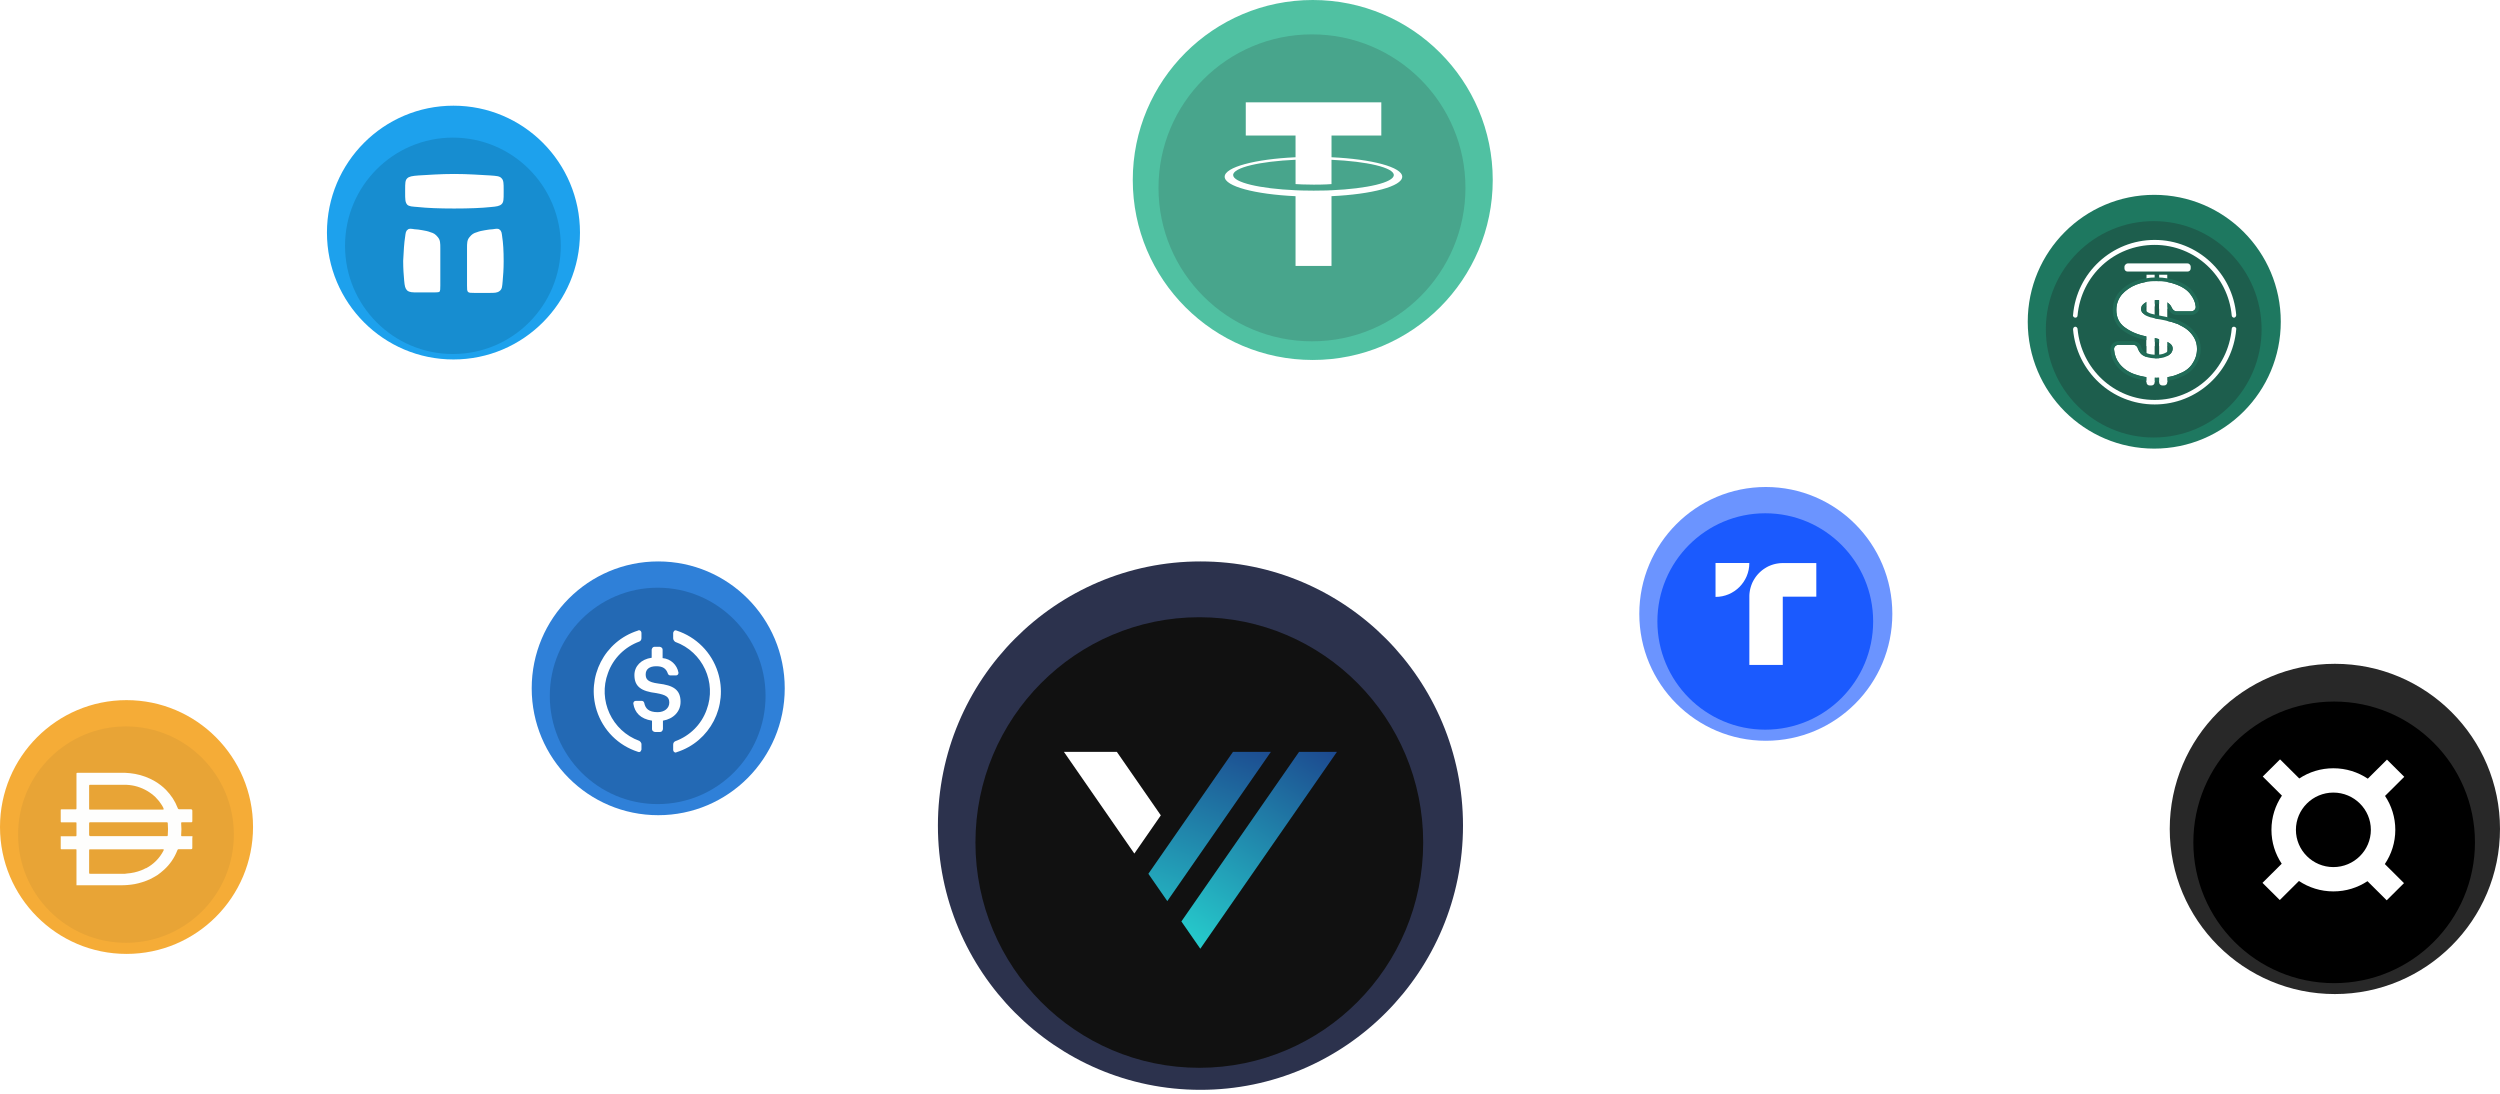 <svg width="457" height="200" viewBox="0 0 457 200" fill="none" xmlns="http://www.w3.org/2000/svg">
<path d="M219.443 102.629C245.954 102.629 267.437 124.255 267.437 150.925C267.437 177.595 245.954 199.221 219.443 199.221C192.932 199.221 171.449 177.602 171.449 150.925C171.449 124.247 192.94 102.629 219.443 102.629Z" fill="#2C324D"/>
<g filter="url(#filter0_i_8_51221)">
<path d="M219.235 109.984C241.841 109.984 260.16 128.425 260.16 151.166C260.16 173.908 241.841 192.348 219.235 192.348C196.629 192.348 178.311 173.914 178.311 151.166C178.311 128.418 196.636 109.984 219.235 109.984Z" fill="#111111"/>
</g>
<path d="M212.198 149.046L207.358 156.029L194.485 137.441H204.159L212.198 149.046Z" fill="white"/>
<path d="M232.317 137.441L213.383 164.723L209.921 159.728L225.389 137.441H232.317Z" fill="url(#paint0_linear_8_51221)"/>
<path d="M244.393 137.441L219.416 173.431L215.956 168.439L237.468 137.441H244.393Z" fill="url(#paint1_linear_8_51221)"/>
<path d="M23.127 127.984C35.902 127.984 46.255 138.371 46.255 151.179C46.255 163.988 35.902 174.374 23.127 174.374C10.352 174.374 0 163.991 0 151.179C0 138.367 10.356 127.984 23.127 127.984Z" fill="#F5AC37"/>
<g filter="url(#filter1_i_8_51221)">
<path d="M23.027 131.517C33.921 131.517 42.748 140.373 42.748 151.295C42.748 162.217 33.921 171.073 23.027 171.073C12.134 171.073 3.307 162.22 3.307 151.295C3.307 140.37 12.137 131.517 23.027 131.517Z" fill="#E8A436"/>
</g>
<g filter="url(#filter2_d_8_51221)">
<path d="M23.436 152.517H30.44C30.588 152.517 30.659 152.517 30.671 152.321C30.727 151.605 30.727 150.886 30.671 150.173C30.671 150.034 30.603 149.977 30.452 149.977H16.512C16.34 149.977 16.292 150.034 16.292 150.197V152.252C16.292 152.429 16.384 152.517 16.568 152.517H23.433H23.436ZM29.889 147.571C29.91 147.518 29.91 147.461 29.889 147.411C29.774 147.155 29.635 146.912 29.472 146.683C29.229 146.291 28.945 145.932 28.619 145.608C28.465 145.412 28.287 145.237 28.089 145.088C27.09 144.236 25.906 143.636 24.632 143.333C23.99 143.187 23.332 143.119 22.675 143.125H16.488C16.316 143.125 16.292 143.193 16.292 143.344V147.446C16.292 147.619 16.292 147.666 16.512 147.666H29.806C29.806 147.666 29.922 147.642 29.946 147.574H29.889V147.571ZM29.889 154.92C29.694 154.899 29.495 154.899 29.3 154.92H16.523C16.352 154.92 16.292 154.92 16.292 155.151V159.161C16.292 159.345 16.292 159.393 16.523 159.393H22.423C22.704 159.414 22.986 159.393 23.264 159.337C24.12 159.274 24.961 159.09 25.764 158.781C26.057 158.68 26.338 158.546 26.605 158.389H26.685C28.068 157.667 29.19 156.536 29.898 155.142C29.898 155.142 29.978 154.967 29.889 154.923V154.92ZM13.979 161.472V155.083C13.979 154.932 13.979 154.911 13.796 154.911H11.296C11.157 154.911 11.101 154.911 11.101 154.727V152.532H13.772C13.92 152.532 13.979 152.532 13.979 152.336V150.164C13.979 150.025 13.979 149.992 13.796 149.992H11.296C11.157 149.992 11.101 149.992 11.101 149.808V147.776C11.101 147.648 11.101 147.616 11.284 147.616H13.76C13.932 147.616 13.979 147.616 13.979 147.396V141.167C13.979 140.983 13.979 140.936 14.21 140.936H22.849C23.477 140.959 24.099 141.031 24.715 141.143C25.986 141.378 27.206 141.833 28.32 142.483C29.06 142.92 29.741 143.448 30.345 144.054C30.802 144.53 31.213 145.043 31.577 145.59C31.939 146.145 32.241 146.737 32.478 147.357C32.507 147.518 32.661 147.628 32.821 147.601H34.883C35.058 147.601 35.15 147.686 35.158 147.856V149.751C35.158 149.936 35.09 149.983 34.903 149.983H33.313C33.153 149.983 33.106 149.983 33.117 150.191C33.18 150.895 33.18 151.602 33.117 152.306C33.117 152.502 33.117 152.526 33.337 152.526H35.155C35.235 152.63 35.155 152.734 35.155 152.838C35.167 152.971 35.167 153.108 35.155 153.241V154.64C35.155 154.837 35.099 154.896 34.924 154.896H32.747C32.596 154.866 32.448 154.964 32.413 155.116C31.894 156.467 31.065 157.679 29.993 158.65C29.602 159.004 29.19 159.337 28.761 159.642C28.299 159.91 27.852 160.186 27.378 160.406C26.507 160.798 25.595 161.089 24.659 161.273C23.77 161.434 22.867 161.505 21.964 161.493H13.967V161.481H13.97L13.979 161.472Z" fill="#FEFEFD"/>
</g>
<path d="M239.972 0C258.146 0 272.873 14.733 272.873 32.902C272.873 51.07 258.146 65.803 239.972 65.803C221.798 65.803 207.07 51.076 207.07 32.902C207.07 14.727 221.803 0 239.972 0Z" fill="#50C1A2"/>
<g filter="url(#filter3_i_8_51221)">
<path d="M239.83 5.011C255.327 5.011 267.885 17.573 267.885 33.066C267.885 48.559 255.327 61.122 239.83 61.122C224.333 61.122 211.774 48.563 211.774 33.066C211.774 17.569 224.337 5.011 239.83 5.011Z" fill="#48A58C"/>
</g>
<g filter="url(#filter4_d_8_51221)">
<path fill-rule="evenodd" clip-rule="evenodd" d="M243.402 34.445C243.22 34.459 242.266 34.517 240.14 34.517C238.449 34.517 237.248 34.466 236.828 34.445C230.294 34.158 225.419 33.018 225.419 31.66C225.419 30.301 230.297 29.161 236.828 28.871V33.316C237.255 33.348 238.481 33.42 240.169 33.42C242.198 33.42 243.212 33.334 243.399 33.319V28.878C249.919 29.168 254.787 30.305 254.787 31.663C254.787 33.022 249.923 34.158 243.399 34.448H243.406L243.402 34.445ZM243.402 28.412V24.437H252.504V18.372H227.727V24.437H236.825V28.412C229.43 28.753 223.87 30.215 223.87 31.971C223.87 33.728 229.43 35.19 236.825 35.531V48.274H243.399V35.527C250.776 35.187 256.328 33.724 256.328 31.971C256.328 30.219 250.779 28.753 243.399 28.412H243.402Z" fill="white"/>
</g>
<path d="M120.323 102.629C133.098 102.629 143.45 113.015 143.45 125.824C143.45 138.632 133.098 149.018 120.323 149.018C107.548 149.018 97.195 138.636 97.195 125.824C97.195 113.011 107.551 102.629 120.323 102.629Z" fill="#2F80D8"/>
<g filter="url(#filter5_i_8_51221)">
<path d="M120.223 106.161C131.116 106.161 139.944 115.018 139.944 125.939C139.944 136.861 131.116 145.718 120.223 145.718C109.329 145.718 100.502 136.865 100.502 125.939C100.502 115.014 109.333 106.161 120.223 106.161Z" fill="#2369B4"/>
</g>
<path d="M124.408 128.313C124.408 126.051 123.055 125.275 120.349 124.954C118.417 124.697 118.031 124.179 118.031 123.274C118.031 122.369 118.676 121.788 119.964 121.788C121.123 121.788 121.768 122.175 122.09 123.145C122.156 123.34 122.347 123.468 122.541 123.468H123.572C123.829 123.468 124.023 123.274 124.023 123.016V122.95C123.766 121.53 122.607 120.431 121.125 120.302V118.75C121.125 118.493 120.931 118.298 120.609 118.232H119.644C119.387 118.232 119.193 118.427 119.127 118.75V120.236C117.195 120.494 115.97 121.788 115.97 123.403C115.97 125.536 117.258 126.375 119.964 126.698C121.768 127.021 122.347 127.408 122.347 128.442C122.347 129.475 121.445 130.185 120.221 130.185C118.545 130.185 117.966 129.475 117.772 128.505C117.706 128.247 117.515 128.118 117.321 128.118H116.224C115.967 128.118 115.773 128.313 115.773 128.57V128.636C116.03 130.251 117.061 131.413 119.188 131.737V133.288C119.188 133.546 119.382 133.741 119.704 133.806H120.669C120.926 133.806 121.12 133.612 121.186 133.288V131.737C123.118 131.413 124.406 130.056 124.406 128.313H124.408Z" fill="white"/>
<g filter="url(#filter6_d_8_51221)">
<path d="M116.872 135.098C111.848 133.288 109.271 127.668 111.14 122.693C112.105 119.979 114.232 117.912 116.872 116.944C117.129 116.815 117.258 116.62 117.258 116.297V115.392C117.258 115.134 117.129 114.94 116.872 114.874C116.807 114.874 116.678 114.874 116.615 114.94C110.495 116.878 107.147 123.403 109.079 129.541C110.238 133.16 113.01 135.937 116.615 137.099C116.872 137.228 117.132 137.099 117.195 136.841C117.26 136.776 117.26 136.713 117.26 136.584V135.679C117.26 135.484 117.066 135.227 116.875 135.098H116.872ZM123.701 114.94C123.444 114.811 123.184 114.94 123.121 115.197C123.056 115.263 123.056 115.326 123.056 115.455V116.36C123.056 116.618 123.25 116.878 123.441 117.007C128.465 118.816 131.043 124.436 129.173 129.412C128.208 132.126 126.082 134.193 123.441 135.161C123.184 135.29 123.056 135.484 123.056 135.808V136.713C123.056 136.97 123.184 137.165 123.441 137.231C123.507 137.231 123.635 137.231 123.698 137.165C129.819 135.227 133.167 128.702 131.235 122.564C130.076 118.882 127.241 116.102 123.698 114.94H123.701Z" fill="white"/>
</g>
<path d="M322.791 89.023C335.566 89.023 345.919 99.41 345.919 112.218C345.919 125.027 335.566 135.413 322.791 135.413C310.016 135.413 299.664 125.03 299.664 112.218C299.664 99.406 310.02 89.023 322.791 89.023Z" fill="#6B94FF"/>
<g filter="url(#filter7_i_8_51221)">
<path d="M322.691 92.556C333.585 92.556 342.412 101.412 342.412 112.334C342.412 123.256 333.585 132.112 322.691 132.112C311.798 132.112 302.971 123.259 302.971 112.334C302.971 101.409 311.801 92.556 322.691 92.556Z" fill="#1B5AFE"/>
</g>
<path fill-rule="evenodd" clip-rule="evenodd" d="M313.599 102.917V109.116C317.012 109.116 319.779 106.34 319.779 102.917H313.599Z" fill="white"/>
<path fill-rule="evenodd" clip-rule="evenodd" d="M319.783 121.541V109.06C319.783 109.008 319.783 108.955 319.783 108.903C319.783 108.85 319.783 108.798 319.789 108.745C319.789 108.693 319.795 108.64 319.798 108.591C319.801 108.538 319.807 108.489 319.813 108.437C319.82 108.384 319.826 108.335 319.832 108.282C319.838 108.23 319.844 108.18 319.853 108.128C319.86 108.075 319.869 108.026 319.878 107.977C319.887 107.924 319.897 107.875 319.906 107.825C319.915 107.776 319.927 107.727 319.937 107.677C319.949 107.628 319.961 107.578 319.974 107.529C319.986 107.48 319.998 107.43 320.014 107.384C320.026 107.335 320.041 107.288 320.057 107.239C320.072 107.189 320.087 107.143 320.103 107.097C320.118 107.047 320.134 107.001 320.152 106.955C320.17 106.909 320.186 106.862 320.204 106.816C320.223 106.77 320.241 106.723 320.26 106.677C320.278 106.631 320.3 106.584 320.318 106.541C320.34 106.495 320.361 106.452 320.38 106.405C320.401 106.359 320.423 106.316 320.448 106.273C320.472 106.229 320.494 106.186 320.518 106.143C320.543 106.1 320.568 106.057 320.592 106.013C320.617 105.97 320.641 105.927 320.669 105.887C320.694 105.844 320.721 105.803 320.746 105.76C320.771 105.717 320.798 105.677 320.826 105.637C320.854 105.597 320.881 105.556 320.909 105.516C320.937 105.476 320.968 105.436 320.995 105.396C321.023 105.356 321.054 105.319 321.085 105.279C321.115 105.239 321.146 105.202 321.177 105.164C321.208 105.127 321.239 105.087 321.272 105.053C321.303 105.016 321.337 104.979 321.371 104.942C321.405 104.905 321.439 104.868 321.472 104.834C321.506 104.8 321.54 104.763 321.574 104.729C321.608 104.695 321.645 104.658 321.679 104.627C321.713 104.593 321.749 104.559 321.786 104.525C321.823 104.492 321.86 104.461 321.897 104.427C321.934 104.393 321.971 104.362 322.008 104.331C322.045 104.3 322.085 104.269 322.122 104.238C322.162 104.208 322.199 104.177 322.239 104.149C322.279 104.121 322.316 104.09 322.359 104.062C322.399 104.035 322.439 104.007 322.479 103.979C322.519 103.951 322.559 103.924 322.602 103.899C322.642 103.874 322.685 103.846 322.728 103.822C322.771 103.797 322.811 103.769 322.854 103.744C322.898 103.72 322.941 103.695 322.984 103.67C323.027 103.646 323.07 103.624 323.113 103.599C323.156 103.575 323.202 103.553 323.245 103.531C323.288 103.51 323.335 103.488 323.381 103.47C323.427 103.448 323.47 103.43 323.516 103.411C323.562 103.393 323.609 103.374 323.655 103.356C323.701 103.337 323.747 103.318 323.793 103.303C323.839 103.288 323.889 103.269 323.935 103.254C323.981 103.238 324.03 103.223 324.076 103.207C324.123 103.192 324.172 103.18 324.221 103.164C324.27 103.149 324.32 103.136 324.366 103.124C324.415 103.112 324.464 103.099 324.513 103.087C324.563 103.075 324.612 103.065 324.661 103.056C324.71 103.047 324.763 103.034 324.812 103.028C324.861 103.022 324.914 103.01 324.963 103.004L325.117 102.982C325.169 102.976 325.218 102.97 325.271 102.963C325.323 102.957 325.372 102.954 325.425 102.948C325.477 102.945 325.526 102.942 325.578 102.939C325.631 102.936 325.683 102.936 325.735 102.933C325.788 102.933 325.84 102.933 325.892 102.933H332.021V109.072H325.892V121.553L319.773 121.547L319.783 121.541Z" fill="white"/>
<path d="M393.799 35.617C406.574 35.617 416.926 46.003 416.926 58.812C416.926 71.621 406.574 82.007 393.799 82.007C381.024 82.007 370.672 71.624 370.672 58.812C370.672 46 381.028 35.617 393.799 35.617Z" fill="#1E7860"/>
<g filter="url(#filter8_i_8_51221)">
<path d="M393.699 39.149C404.593 39.149 413.42 48.006 413.42 58.928C413.42 69.85 404.593 78.706 393.699 78.706C382.806 78.706 373.979 69.853 373.979 58.928C373.979 48.003 382.809 39.149 393.699 39.149Z" fill="#1D5E4D"/>
</g>
<path d="M393.538 66.165H391.808V67.901H393.538V66.165Z" fill="#216C58"/>
<path d="M396.423 66.165H394.692V67.901H396.423V66.165Z" fill="#216C58"/>
<path d="M388.925 48.154H399.884C400.212 48.154 400.462 48.483 400.462 48.734V49.063C400.462 49.392 400.215 49.642 399.884 49.642H388.925C388.597 49.642 388.348 49.395 388.348 49.063V48.734C388.348 48.486 388.676 48.154 388.925 48.154Z" fill="white"/>
<path d="M393.867 50.219V69.885C393.867 70.214 393.621 70.464 393.29 70.464H392.962C392.633 70.464 392.384 70.216 392.384 69.885V50.219H393.867Z" fill="white"/>
<path d="M396.176 50.219V69.885C396.176 70.214 395.929 70.464 395.598 70.464H395.27C394.942 70.464 394.692 70.216 394.692 69.885V50.219H396.176Z" fill="white"/>
<path d="M392.634 55.094C393.046 54.928 393.54 54.846 394.199 54.846C395.105 54.846 395.764 55.012 396.258 55.341C396.586 55.589 396.836 55.837 396.999 56.25C397.164 56.579 397.411 56.911 397.905 56.911H400.541C401.035 56.911 401.447 56.498 401.366 56.002C401.284 55.175 400.953 54.514 400.46 53.853C399.882 53.026 398.976 52.45 397.905 52.036C396.833 51.623 395.599 51.375 394.197 51.375C392.794 51.375 391.56 51.623 390.489 52.036C389.417 52.45 388.511 53.111 387.852 53.853C387.193 54.68 386.865 55.589 386.865 56.663C386.865 57.986 387.358 59.06 388.348 59.803C389.336 60.545 390.573 61.125 392.138 61.454L394.197 61.868C394.856 62.034 395.433 62.197 395.843 62.363C396.255 62.529 396.584 62.692 396.83 62.942C396.996 63.108 397.159 63.356 397.159 63.685C397.159 64.014 397.077 64.264 396.83 64.594C396.584 64.841 396.253 65.089 395.759 65.255C395.347 65.421 394.772 65.502 394.113 65.502C393.453 65.502 392.876 65.421 392.382 65.255C391.888 65.089 391.476 64.841 391.229 64.512C391.064 64.264 390.901 64.017 390.817 63.769C390.735 63.356 390.405 63.026 389.911 63.026H387.274C386.781 63.026 386.368 63.44 386.45 63.935C386.531 64.925 386.862 65.752 387.437 66.498C388.096 67.325 389.002 67.986 390.155 68.399C391.308 68.813 392.626 69.06 394.191 69.06C395.756 69.06 397.075 68.894 398.146 68.399C399.299 67.986 400.124 67.409 400.701 66.582C401.279 65.755 401.607 64.846 401.607 63.772C401.607 63.029 401.442 62.368 401.114 61.789C400.785 61.209 400.373 60.714 399.877 60.301C399.38 59.887 398.724 59.558 398.065 59.226C397.406 58.978 396.581 58.731 395.759 58.565L394.113 58.236C393.7 58.154 393.372 58.07 393.041 57.988C392.713 57.907 392.382 57.741 392.135 57.575C391.888 57.409 391.723 57.245 391.557 57.08C391.476 56.914 391.392 56.75 391.392 56.5C391.392 56.253 391.473 55.921 391.639 55.758C391.967 55.428 392.217 55.262 392.626 55.096L392.634 55.094Z" fill="white"/>
<path d="M394.199 51.378C395.599 51.378 396.836 51.625 397.907 52.039C398.978 52.452 399.884 53.029 400.462 53.856C400.956 54.517 401.287 55.178 401.368 56.005C401.45 56.5 401.04 56.914 400.544 56.914H397.907C397.413 56.914 397.166 56.585 397.001 56.253C396.836 55.839 396.589 55.592 396.26 55.344C395.767 55.015 395.108 54.849 394.202 54.849C393.543 54.849 393.049 54.931 392.637 55.096C392.224 55.263 391.977 55.426 391.649 55.758C391.484 55.923 391.402 56.253 391.402 56.5C391.402 56.748 391.484 56.914 391.568 57.08C391.733 57.246 391.896 57.409 392.145 57.575C392.392 57.741 392.723 57.904 393.051 57.988C393.38 58.07 393.711 58.154 394.123 58.236L395.769 58.565C396.594 58.731 397.416 58.979 398.075 59.226C398.734 59.555 399.393 59.887 399.887 60.301C400.381 60.714 400.793 61.209 401.124 61.789C401.452 62.368 401.618 63.029 401.618 63.772C401.618 64.847 401.289 65.755 400.712 66.582C400.134 67.409 399.312 67.986 398.156 68.399C397.085 68.894 395.767 69.06 394.202 69.06C392.637 69.06 391.318 68.813 390.165 68.399C389.013 67.986 388.107 67.325 387.448 66.498C386.87 65.755 386.542 64.928 386.46 63.935C386.379 63.44 386.788 63.027 387.285 63.027H389.921C390.415 63.027 390.746 63.356 390.827 63.769C390.909 64.017 391.074 64.264 391.24 64.512C391.486 64.841 391.899 65.091 392.392 65.255C392.886 65.421 393.464 65.502 394.123 65.502C394.782 65.502 395.36 65.421 395.769 65.255C396.263 65.089 396.594 64.841 396.841 64.594C397.088 64.264 397.169 64.014 397.169 63.685C397.169 63.356 397.004 63.106 396.841 62.942C396.594 62.695 396.263 62.529 395.853 62.363C395.441 62.197 394.866 62.034 394.207 61.868L392.148 61.454C390.583 61.125 389.346 60.546 388.359 59.803C387.371 59.06 386.875 57.986 386.875 56.664C386.875 55.589 387.203 54.68 387.862 53.853C388.522 53.111 389.428 52.45 390.499 52.036C391.57 51.623 392.805 51.375 394.207 51.375M394.207 50.711C392.802 50.711 391.476 50.949 390.263 51.417C389.147 51.849 388.146 52.539 387.369 53.414L387.358 53.427L387.348 53.44C386.586 54.396 386.213 55.449 386.213 56.664C386.213 58.204 386.817 59.474 387.96 60.335C389.084 61.18 390.446 61.776 392.009 62.105L394.06 62.516C394.761 62.692 395.268 62.845 395.607 62.979C396.006 63.14 396.226 63.264 396.373 63.411C396.51 63.548 396.51 63.651 396.51 63.685C396.51 63.848 396.486 63.956 396.342 64.159C396.116 64.375 395.869 64.525 395.562 64.628L395.544 64.633L395.525 64.641C395.202 64.77 394.706 64.841 394.123 64.841C393.54 64.841 393.025 64.77 392.602 64.628C392.224 64.501 391.93 64.325 391.778 64.127C391.652 63.938 391.523 63.743 391.465 63.588C391.295 62.853 390.683 62.363 389.921 62.363H387.285C386.833 62.363 386.41 62.558 386.124 62.895C385.861 63.206 385.746 63.611 385.804 64.012C385.898 65.105 386.266 66.05 386.928 66.901C387.697 67.867 388.711 68.576 389.945 69.018C391.261 69.49 392.652 69.719 394.204 69.719C396.011 69.719 397.348 69.492 398.409 69.01C399.682 68.549 400.612 67.878 401.255 66.959C401.946 65.971 402.282 64.925 402.282 63.769C402.282 62.913 402.088 62.134 401.702 61.457C401.334 60.812 400.867 60.251 400.315 59.79C399.761 59.326 399.057 58.973 398.374 58.631L398.343 58.615L398.311 58.602C397.55 58.315 396.694 58.07 395.903 57.912L394.257 57.583C393.86 57.504 393.548 57.425 393.217 57.343C392.996 57.288 392.736 57.167 392.516 57.022C392.356 56.916 392.24 56.806 392.117 56.687C392.08 56.611 392.067 56.563 392.067 56.5C392.067 56.387 392.103 56.261 392.13 56.216C392.39 55.955 392.563 55.842 392.886 55.71C393.227 55.573 393.648 55.51 394.207 55.51C394.95 55.51 395.499 55.634 395.885 55.884C396.169 56.1 396.297 56.255 396.394 56.498L396.405 56.524L396.418 56.548C396.757 57.23 397.261 57.575 397.915 57.575H400.551C401.003 57.575 401.426 57.38 401.712 57.043C401.977 56.729 402.093 56.321 402.033 55.918C401.943 55.054 401.625 54.296 401.006 53.466C400.402 52.605 399.441 51.915 398.154 51.42C396.941 50.951 395.614 50.714 394.21 50.714L394.207 50.711Z" fill="#216C58"/>
<path d="M393.87 54.022H392.387V56.005H393.87V54.022Z" fill="white"/>
<path d="M393.87 61.209H392.387V63.274H393.87V61.209Z" fill="white"/>
<path d="M393.87 67.83H392.387V69.813H393.87V67.83Z" fill="white"/>
<path d="M396.176 54.459H394.692V56.442H396.176V54.459Z" fill="white"/>
<path d="M396.176 61.209H394.692V63.274H396.176V61.209Z" fill="white"/>
<path d="M396.178 67.83H394.694V69.813H396.178V67.83Z" fill="white"/>
<path fill-rule="evenodd" clip-rule="evenodd" d="M408.368 59.721C408.122 59.721 407.956 59.887 407.956 60.135C407.297 67.406 401.283 73.108 393.868 73.108C386.452 73.108 380.438 67.406 379.779 60.135C379.779 59.887 379.532 59.721 379.367 59.721C379.12 59.721 378.954 59.969 378.954 60.216C379.613 67.901 386.039 73.933 393.868 73.933C401.696 73.933 408.122 67.901 408.781 60.216C408.862 59.969 408.615 59.721 408.368 59.721ZM379.367 58.07C379.613 58.07 379.779 57.904 379.779 57.656C380.438 50.385 386.452 44.767 393.868 44.767C401.283 44.767 407.297 50.469 407.956 57.656C407.956 57.904 408.203 58.07 408.368 58.07C408.615 58.07 408.781 57.822 408.781 57.575C408.122 49.89 401.696 43.858 393.868 43.858C386.039 43.858 379.613 49.89 378.954 57.575C378.873 57.822 379.12 58.07 379.367 58.07Z" fill="white"/>
<path d="M82.893 19.32C95.668 19.32 106.02 29.706 106.02 42.515C106.02 55.324 95.668 65.71 82.893 65.71C70.118 65.71 59.766 55.327 59.766 42.515C59.766 29.703 70.122 19.32 82.893 19.32Z" fill="#1DA1ED"/>
<g filter="url(#filter9_i_8_51221)">
<path d="M82.793 22.853C93.686 22.853 102.514 31.709 102.514 42.631C102.514 53.553 93.686 62.41 82.793 62.41C71.9 62.41 63.072 53.556 63.072 42.631C63.072 31.706 71.903 22.853 82.793 22.853Z" fill="#178DD0"/>
</g>
<path d="M74.061 43.259C74.151 42.628 74.151 42.266 74.515 41.995C74.787 41.724 75.148 41.813 75.783 41.905C76.145 41.905 76.688 41.995 77.231 42.087C77.774 42.176 78.228 42.268 78.679 42.447C79.312 42.628 79.583 42.807 80.037 43.349C80.49 43.89 80.49 44.432 80.49 45.423V52.191C80.49 52.822 80.49 53.185 80.308 53.364C80.037 53.453 79.675 53.453 79.04 53.453H76.416C75.33 53.453 74.879 53.453 74.425 53.093C74.064 52.733 73.972 52.281 73.882 51.289C73.792 50.295 73.7 49.123 73.7 47.679C73.79 45.875 73.882 44.34 74.061 43.257V43.259Z" fill="white"/>
<path d="M91.801 43.259C91.711 42.628 91.711 42.266 91.347 41.995C91.076 41.724 90.714 41.813 90.079 41.905C89.718 41.905 89.174 41.995 88.631 42.087C88.088 42.176 87.635 42.268 87.183 42.447C86.551 42.628 86.279 42.807 85.826 43.349C85.372 43.89 85.372 44.432 85.372 45.423V52.191C85.372 52.822 85.372 53.185 85.554 53.364C85.736 53.545 86.097 53.545 86.73 53.545H89.354C90.44 53.545 90.891 53.545 91.345 53.185C91.798 52.824 91.798 52.372 91.888 51.381C91.978 50.389 92.07 49.215 92.07 47.771C92.07 45.875 91.98 44.342 91.798 43.259H91.801Z" fill="white"/>
<path d="M74.062 34.688C74.062 33.516 74.062 32.974 74.423 32.614C74.785 32.253 75.328 32.162 76.504 32.072C78.134 31.983 80.486 31.801 83.02 31.801C85.554 31.801 87.907 31.983 89.628 32.072C90.715 32.162 91.348 32.162 91.709 32.614C92.07 32.974 92.07 33.607 92.07 34.688V35.23C92.07 36.403 92.07 36.944 91.709 37.304C91.348 37.665 90.805 37.757 89.718 37.846C88.088 38.027 85.736 38.117 83.02 38.117C80.304 38.117 78.041 38.027 76.412 37.846C75.326 37.757 74.782 37.757 74.421 37.394C74.06 36.942 74.06 36.4 74.06 35.227V34.686L74.062 34.688Z" fill="white"/>
<path d="M426.814 121.344C443.487 121.344 456.999 134.86 456.999 151.529C456.999 168.197 443.487 181.714 426.814 181.714C410.14 181.714 396.629 168.202 396.629 151.529C396.629 134.855 410.145 121.344 426.814 121.344Z" fill="#282828"/>
<g filter="url(#filter10_i_8_51221)">
<path d="M426.683 125.94C440.901 125.94 452.422 137.465 452.422 151.679C452.422 165.892 440.901 177.418 426.683 177.418C412.466 177.418 400.944 165.896 400.944 151.679C400.944 137.461 412.47 125.94 426.683 125.94Z" fill="black"/>
</g>
<path d="M437.862 151.694C437.862 149.405 437.17 147.275 435.985 145.495L439.5 142.001L436.339 138.859L432.834 142.343C431.034 141.141 428.87 140.439 426.543 140.439C424.217 140.439 422.098 141.127 420.308 142.305L416.792 138.811L413.631 141.953L417.136 145.438C415.927 147.227 415.221 149.379 415.221 151.692C415.221 154.005 415.913 156.111 417.098 157.891L413.583 161.386L416.744 164.528L420.249 161.044C422.049 162.246 424.213 162.948 426.54 162.948C428.866 162.948 430.985 162.26 432.775 161.082L436.291 164.578L439.452 161.436L435.947 157.951C437.156 156.159 437.862 154.007 437.862 151.694ZM419.693 151.694C419.693 147.939 422.766 144.884 426.543 144.884C430.32 144.884 433.393 147.939 433.393 151.694C433.393 155.449 430.32 158.503 426.543 158.503C422.766 158.503 419.693 155.449 419.693 151.694Z" fill="white"/>
<defs>
<filter id="filter0_i_8_51221" x="178.311" y="109.984" width="81.85" height="85.211" filterUnits="userSpaceOnUse" color-interpolation-filters="sRGB">
<feFlood flood-opacity="0" result="BackgroundImageFix"/>
<feBlend mode="normal" in="SourceGraphic" in2="BackgroundImageFix" result="shape"/>
<feColorMatrix in="SourceAlpha" type="matrix" values="0 0 0 0 0 0 0 0 0 0 0 0 0 0 0 0 0 0 127 0" result="hardAlpha"/>
<feOffset dy="2.846"/>
<feGaussianBlur stdDeviation="2.846"/>
<feComposite in2="hardAlpha" operator="arithmetic" k2="-1" k3="1"/>
<feColorMatrix type="matrix" values="0 0 0 0 0.406 0 0 0 0 0.406 0 0 0 0 0.406 0 0 0 0.15 0"/>
<feBlend mode="normal" in2="shape" result="effect1_innerShadow_8_51221"/>
</filter>
<filter id="filter1_i_8_51221" x="3.307" y="131.517" width="39.441" height="40.827" filterUnits="userSpaceOnUse" color-interpolation-filters="sRGB">
<feFlood flood-opacity="0" result="BackgroundImageFix"/>
<feBlend mode="normal" in="SourceGraphic" in2="BackgroundImageFix" result="shape"/>
<feColorMatrix in="SourceAlpha" type="matrix" values="0 0 0 0 0 0 0 0 0 0 0 0 0 0 0 0 0 0 127 0" result="hardAlpha"/>
<feOffset dy="1.271"/>
<feGaussianBlur stdDeviation="1.271"/>
<feComposite in2="hardAlpha" operator="arithmetic" k2="-1" k3="1"/>
<feColorMatrix type="matrix" values="0 0 0 0 0.435 0 0 0 0 0.435 0 0 0 0 0.435 0 0 0 0.15 0"/>
<feBlend mode="normal" in2="shape" result="effect1_innerShadow_8_51221"/>
</filter>
<filter id="filter2_d_8_51221" x="9.769" y="139.937" width="26.754" height="23.223" filterUnits="userSpaceOnUse" color-interpolation-filters="sRGB">
<feFlood flood-opacity="0" result="BackgroundImageFix"/>
<feColorMatrix in="SourceAlpha" type="matrix" values="0 0 0 0 0 0 0 0 0 0 0 0 0 0 0 0 0 0 127 0" result="hardAlpha"/>
<feOffset dy="0.333"/>
<feGaussianBlur stdDeviation="0.666"/>
<feComposite in2="hardAlpha" operator="out"/>
<feColorMatrix type="matrix" values="0 0 0 0 0 0 0 0 0 0 0 0 0 0 0 0 0 0 0.16 0"/>
<feBlend mode="normal" in2="BackgroundImageFix" result="effect1_dropShadow_8_51221"/>
<feBlend mode="normal" in="SourceGraphic" in2="effect1_dropShadow_8_51221" result="shape"/>
</filter>
<filter id="filter3_i_8_51221" x="211.774" y="5.011" width="56.111" height="57.381" filterUnits="userSpaceOnUse" color-interpolation-filters="sRGB">
<feFlood flood-opacity="0" result="BackgroundImageFix"/>
<feBlend mode="normal" in="SourceGraphic" in2="BackgroundImageFix" result="shape"/>
<feColorMatrix in="SourceAlpha" type="matrix" values="0 0 0 0 0 0 0 0 0 0 0 0 0 0 0 0 0 0 127 0" result="hardAlpha"/>
<feOffset dy="1.271"/>
<feGaussianBlur stdDeviation="1.271"/>
<feComposite in2="hardAlpha" operator="arithmetic" k2="-1" k3="1"/>
<feColorMatrix type="matrix" values="0 0 0 0 0.435 0 0 0 0 0.435 0 0 0 0 0.435 0 0 0 0.15 0"/>
<feBlend mode="normal" in2="shape" result="effect1_innerShadow_8_51221"/>
</filter>
<filter id="filter4_d_8_51221" x="222.538" y="17.373" width="35.122" height="32.566" filterUnits="userSpaceOnUse" color-interpolation-filters="sRGB">
<feFlood flood-opacity="0" result="BackgroundImageFix"/>
<feColorMatrix in="SourceAlpha" type="matrix" values="0 0 0 0 0 0 0 0 0 0 0 0 0 0 0 0 0 0 127 0" result="hardAlpha"/>
<feOffset dy="0.333"/>
<feGaussianBlur stdDeviation="0.666"/>
<feComposite in2="hardAlpha" operator="out"/>
<feColorMatrix type="matrix" values="0 0 0 0 0 0 0 0 0 0 0 0 0 0 0 0 0 0 0.16 0"/>
<feBlend mode="normal" in2="BackgroundImageFix" result="effect1_dropShadow_8_51221"/>
<feBlend mode="normal" in="SourceGraphic" in2="effect1_dropShadow_8_51221" result="shape"/>
</filter>
<filter id="filter5_i_8_51221" x="100.502" y="106.161" width="39.441" height="40.827" filterUnits="userSpaceOnUse" color-interpolation-filters="sRGB">
<feFlood flood-opacity="0" result="BackgroundImageFix"/>
<feBlend mode="normal" in="SourceGraphic" in2="BackgroundImageFix" result="shape"/>
<feColorMatrix in="SourceAlpha" type="matrix" values="0 0 0 0 0 0 0 0 0 0 0 0 0 0 0 0 0 0 127 0" result="hardAlpha"/>
<feOffset dy="1.271"/>
<feGaussianBlur stdDeviation="1.271"/>
<feComposite in2="hardAlpha" operator="arithmetic" k2="-1" k3="1"/>
<feColorMatrix type="matrix" values="0 0 0 0 0 0 0 0 0 0 0 0 0 0 0 0 0 0 0.15 0"/>
<feBlend mode="normal" in2="shape" result="effect1_innerShadow_8_51221"/>
</filter>
<filter id="filter6_d_8_51221" x="107.2" y="113.875" width="25.913" height="25.02" filterUnits="userSpaceOnUse" color-interpolation-filters="sRGB">
<feFlood flood-opacity="0" result="BackgroundImageFix"/>
<feColorMatrix in="SourceAlpha" type="matrix" values="0 0 0 0 0 0 0 0 0 0 0 0 0 0 0 0 0 0 127 0" result="hardAlpha"/>
<feOffset dy="0.333"/>
<feGaussianBlur stdDeviation="0.666"/>
<feComposite in2="hardAlpha" operator="out"/>
<feColorMatrix type="matrix" values="0 0 0 0 0 0 0 0 0 0 0 0 0 0 0 0 0 0 0.16 0"/>
<feBlend mode="normal" in2="BackgroundImageFix" result="effect1_dropShadow_8_51221"/>
<feBlend mode="normal" in="SourceGraphic" in2="effect1_dropShadow_8_51221" result="shape"/>
</filter>
<filter id="filter7_i_8_51221" x="302.971" y="92.556" width="39.441" height="40.827" filterUnits="userSpaceOnUse" color-interpolation-filters="sRGB">
<feFlood flood-opacity="0" result="BackgroundImageFix"/>
<feBlend mode="normal" in="SourceGraphic" in2="BackgroundImageFix" result="shape"/>
<feColorMatrix in="SourceAlpha" type="matrix" values="0 0 0 0 0 0 0 0 0 0 0 0 0 0 0 0 0 0 127 0" result="hardAlpha"/>
<feOffset dy="1.271"/>
<feGaussianBlur stdDeviation="1.271"/>
<feComposite in2="hardAlpha" operator="arithmetic" k2="-1" k3="1"/>
<feColorMatrix type="matrix" values="0 0 0 0 0 0 0 0 0 0 0 0 0 0 0 0 0 0 0.15 0"/>
<feBlend mode="normal" in2="shape" result="effect1_innerShadow_8_51221"/>
</filter>
<filter id="filter8_i_8_51221" x="373.979" y="39.149" width="39.441" height="40.827" filterUnits="userSpaceOnUse" color-interpolation-filters="sRGB">
<feFlood flood-opacity="0" result="BackgroundImageFix"/>
<feBlend mode="normal" in="SourceGraphic" in2="BackgroundImageFix" result="shape"/>
<feColorMatrix in="SourceAlpha" type="matrix" values="0 0 0 0 0 0 0 0 0 0 0 0 0 0 0 0 0 0 127 0" result="hardAlpha"/>
<feOffset dy="1.271"/>
<feGaussianBlur stdDeviation="1.271"/>
<feComposite in2="hardAlpha" operator="arithmetic" k2="-1" k3="1"/>
<feColorMatrix type="matrix" values="0 0 0 0 0 0 0 0 0 0 0 0 0 0 0 0 0 0 0.15 0"/>
<feBlend mode="normal" in2="shape" result="effect1_innerShadow_8_51221"/>
</filter>
<filter id="filter9_i_8_51221" x="63.072" y="22.853" width="39.441" height="41.86" filterUnits="userSpaceOnUse" color-interpolation-filters="sRGB">
<feFlood flood-opacity="0" result="BackgroundImageFix"/>
<feBlend mode="normal" in="SourceGraphic" in2="BackgroundImageFix" result="shape"/>
<feColorMatrix in="SourceAlpha" type="matrix" values="0 0 0 0 0 0 0 0 0 0 0 0 0 0 0 0 0 0 127 0" result="hardAlpha"/>
<feOffset dy="2.303"/>
<feGaussianBlur stdDeviation="2.303"/>
<feComposite in2="hardAlpha" operator="arithmetic" k2="-1" k3="1"/>
<feColorMatrix type="matrix" values="0 0 0 0 0.435 0 0 0 0 0.435 0 0 0 0 0.435 0 0 0 0.15 0"/>
<feBlend mode="normal" in2="shape" result="effect1_innerShadow_8_51221"/>
</filter>
<filter id="filter10_i_8_51221" x="400.944" y="125.94" width="51.477" height="53.781" filterUnits="userSpaceOnUse" color-interpolation-filters="sRGB">
<feFlood flood-opacity="0" result="BackgroundImageFix"/>
<feBlend mode="normal" in="SourceGraphic" in2="BackgroundImageFix" result="shape"/>
<feColorMatrix in="SourceAlpha" type="matrix" values="0 0 0 0 0 0 0 0 0 0 0 0 0 0 0 0 0 0 127 0" result="hardAlpha"/>
<feOffset dy="2.303"/>
<feGaussianBlur stdDeviation="2.303"/>
<feComposite in2="hardAlpha" operator="arithmetic" k2="-1" k3="1"/>
<feColorMatrix type="matrix" values="0 0 0 0 0.435 0 0 0 0 0.435 0 0 0 0 0.435 0 0 0 0.15 0"/>
<feBlend mode="normal" in2="shape" result="effect1_innerShadow_8_51221"/>
</filter>
<linearGradient id="paint0_linear_8_51221" x1="232.186" y1="124.974" x2="212.143" y2="176.575" gradientUnits="userSpaceOnUse">
<stop stop-color="#136A8A"/>
<stop offset="0" stop-color="#1A2980"/>
<stop offset="1" stop-color="#26D0CE"/>
</linearGradient>
<linearGradient id="paint1_linear_8_51221" x1="244.502" y1="124.974" x2="213.846" y2="171.829" gradientUnits="userSpaceOnUse">
<stop stop-color="#136A8A"/>
<stop offset="0" stop-color="#1A2980"/>
<stop offset="1" stop-color="#26D0CE"/>
</linearGradient>
</defs>
</svg>
